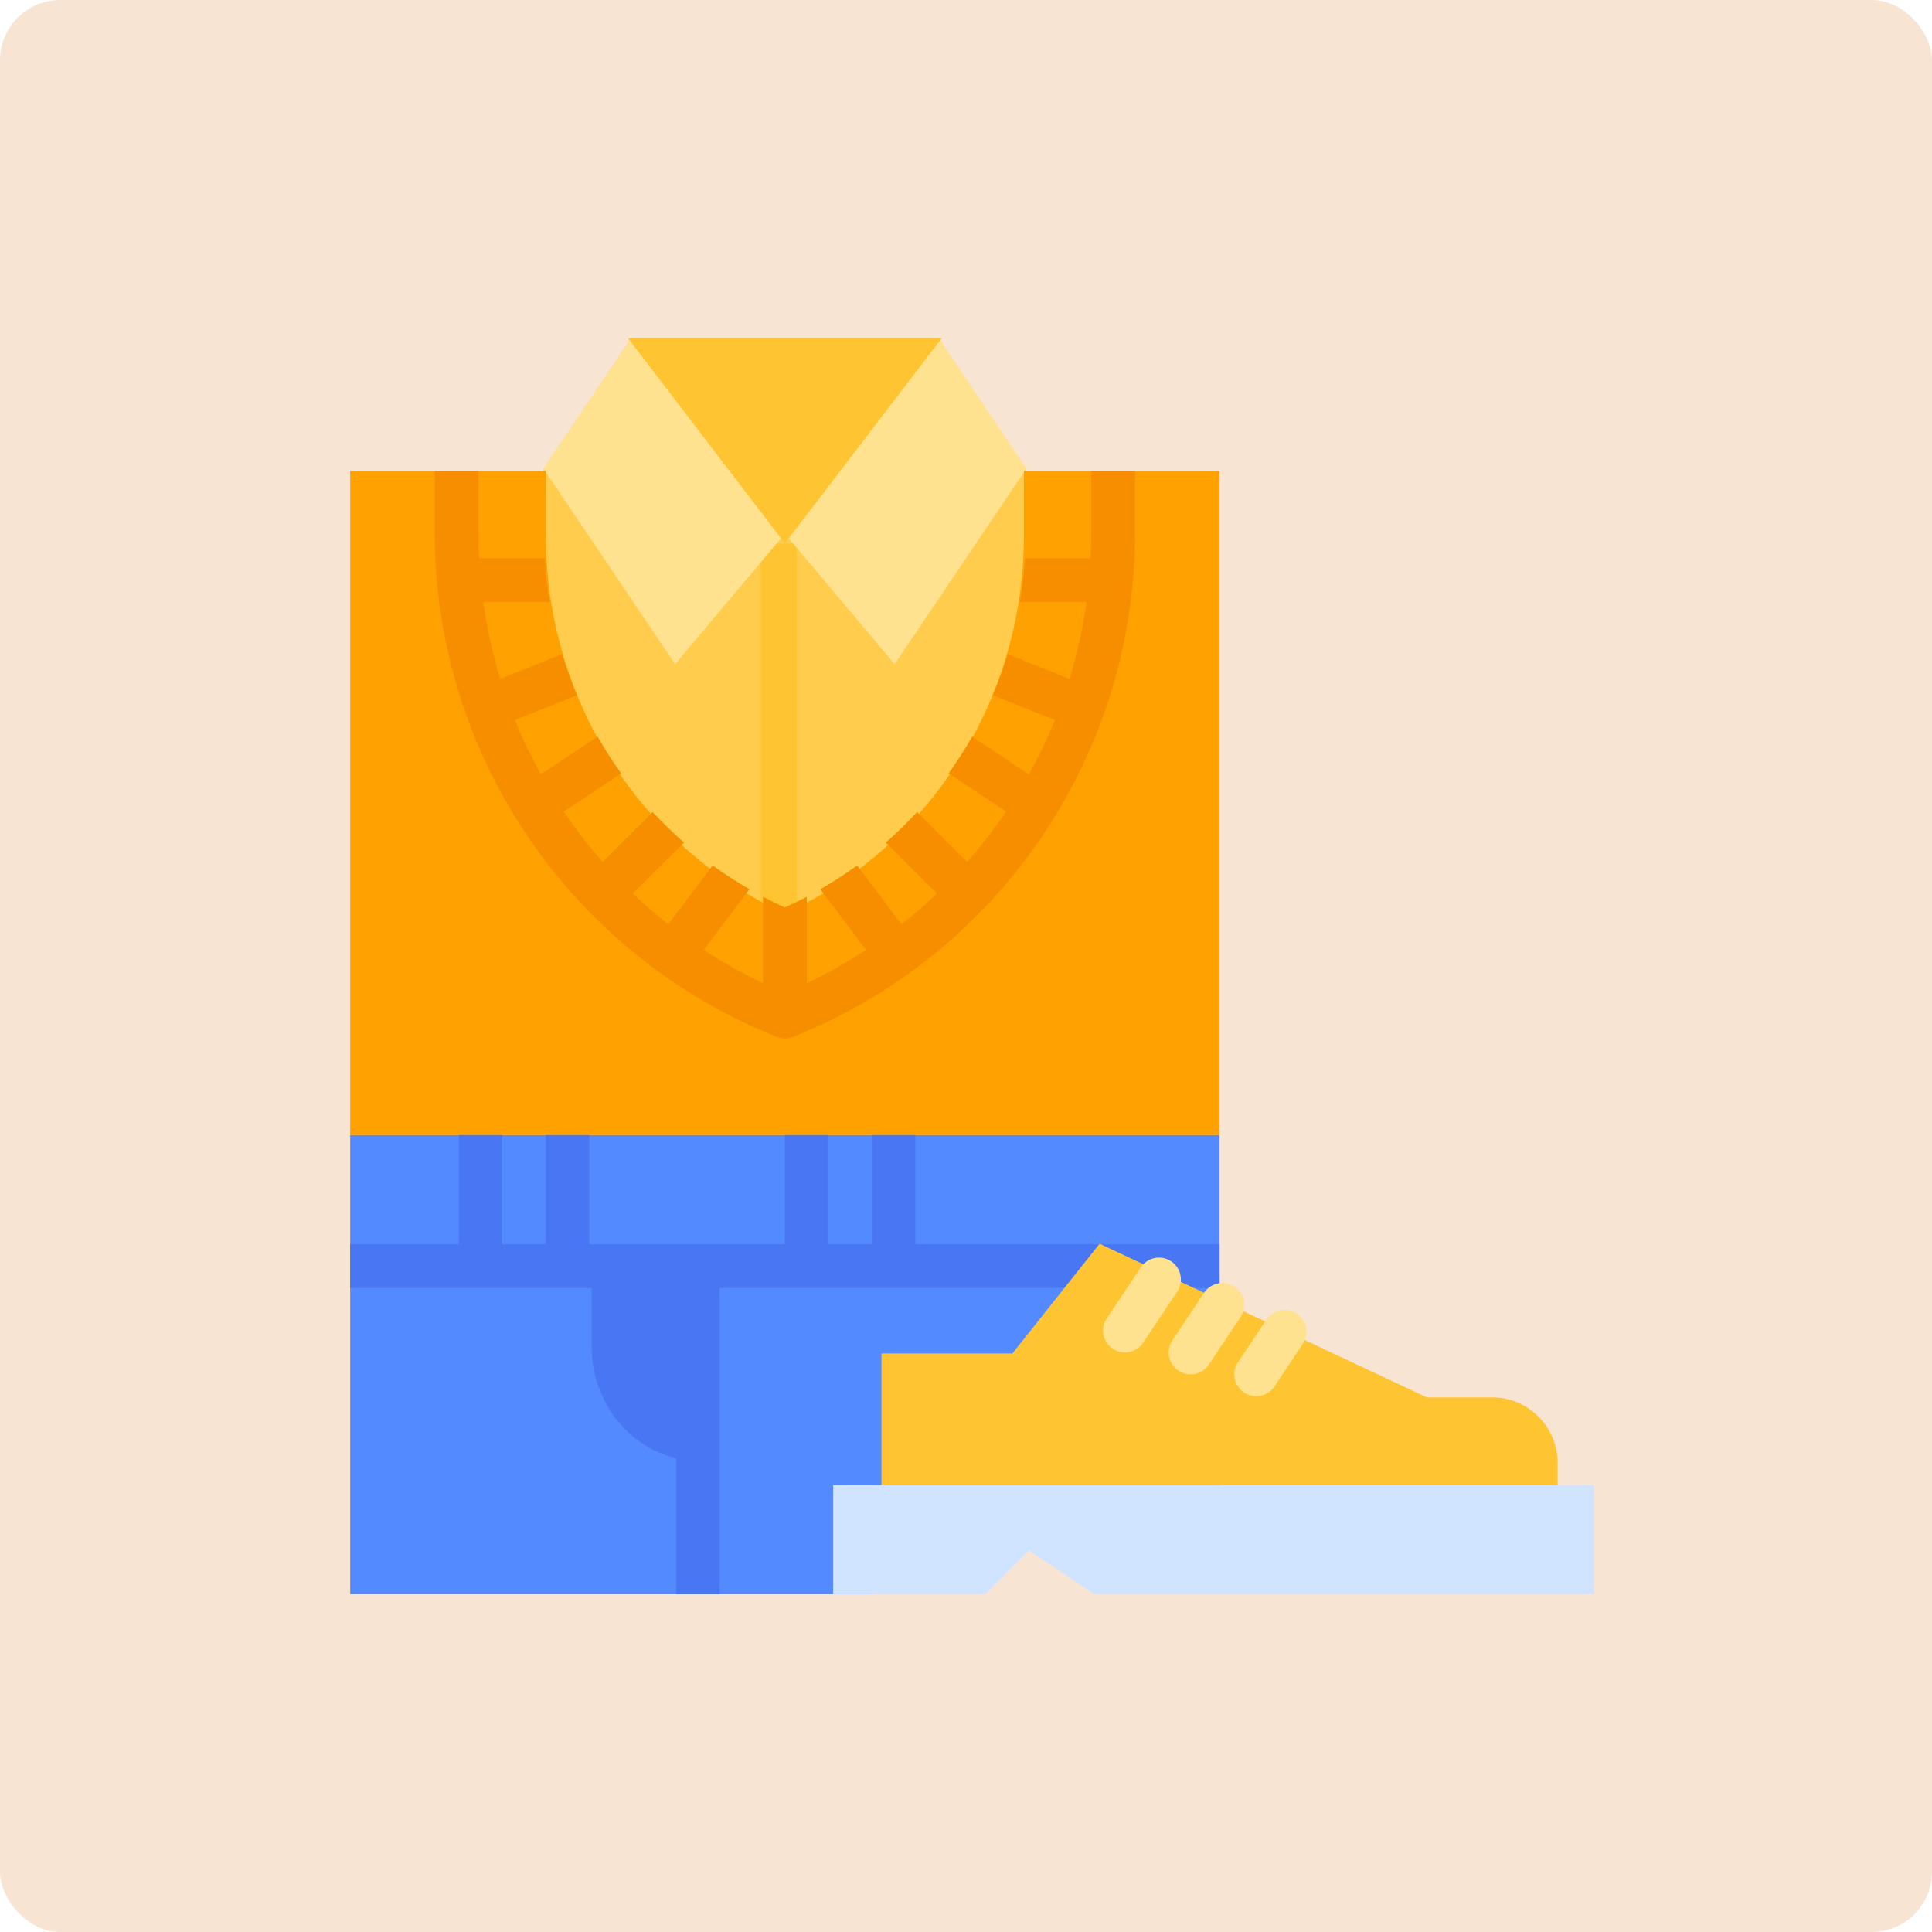 <svg width="160" height="160" viewBox="0 0 160 160" fill="none" xmlns="http://www.w3.org/2000/svg">
<rect width="160" height="160" rx="5" fill="#F8E4D2"/>
<path d="M101 126.571H75.8L72.2 132H29V94H101V126.571Z" fill="#548AFF"/>
<path d="M85 38.875L77.727 28H52.273L45 38.875V86H85V38.875Z" fill="#FFCC4D"/>
<path d="M63 45H66V86H63V45Z" fill="#FFC431"/>
<path d="M52.273 28L65 44.2L55.909 55L45 38.8L52.273 28Z" fill="#FFE28F"/>
<path d="M77.727 28L65 44.2L74.091 55L85 38.8L77.727 28Z" fill="#FFE28F"/>
<path d="M52 28L65 45L78 28H52Z" fill="#FFC431"/>
<path d="M101 39V94H29V39H45.2V44.349C45.2 45.013 45.218 45.676 45.258 46.333C45.326 47.562 45.459 48.786 45.659 50C45.901 51.486 46.239 52.953 46.672 54.393C47.021 55.564 47.434 56.715 47.907 57.84C48.404 59.03 48.967 60.19 49.594 61.314C49.907 61.878 50.233 62.43 50.578 62.973C50.883 63.457 51.203 63.936 51.534 64.403C52.332 65.537 53.198 66.621 54.126 67.648C54.938 68.549 55.798 69.404 56.702 70.21C57.456 70.884 58.24 71.524 59.056 72.131C60.027 72.854 61.037 73.523 62.08 74.136C62.446 74.354 62.822 74.564 63.2 74.766C63.787 75.085 64.388 75.382 65 75.667C65.612 75.382 66.213 75.085 66.8 74.766C67.178 74.564 67.554 74.354 67.921 74.136C68.963 73.523 69.973 72.854 70.945 72.131C71.759 71.526 72.543 70.885 73.298 70.21C74.202 69.404 75.062 68.549 75.874 67.648C77.617 65.719 79.137 63.594 80.406 61.314C81.033 60.19 81.596 59.03 82.093 57.84C82.566 56.715 82.979 55.564 83.329 54.393C83.761 52.953 84.099 51.486 84.341 50C84.541 48.786 84.674 47.562 84.742 46.333C84.782 45.676 84.8 45.013 84.8 44.349V39H101Z" fill="#FFA100"/>
<path d="M90.375 39V44.143C90.375 44.841 90.357 45.537 90.321 46.231H84.879C84.811 47.442 84.676 48.649 84.475 49.846H89.981C89.681 52.004 89.211 54.135 88.574 56.218L83.456 54.178C83.103 55.332 82.688 56.467 82.212 57.576L87.359 59.628C86.735 61.169 86.017 62.671 85.209 64.125L80.513 61.002C79.916 62.051 79.264 63.068 78.56 64.048L83.318 67.211C83.295 67.245 83.272 67.279 83.25 67.311C82.283 68.732 81.229 70.092 80.094 71.383L75.95 67.248C75.132 68.136 74.266 68.979 73.356 69.774L77.592 73.999C76.654 74.896 75.676 75.745 74.656 76.546L70.986 71.667C70.007 72.381 68.991 73.041 67.941 73.644L71.72 78.668C70.148 79.695 68.509 80.615 66.812 81.422V74.266C66.221 74.58 65.616 74.874 65 75.154C64.384 74.874 63.779 74.58 63.188 74.266V81.422C61.491 80.615 59.852 79.695 58.28 78.668L62.059 73.644C61.009 73.041 59.993 72.381 59.014 71.667L55.344 76.546C54.327 75.744 53.348 74.895 52.408 73.999L56.644 69.774C55.734 68.979 54.868 68.136 54.05 67.248L49.906 71.383C48.771 70.092 47.717 68.732 46.75 67.311C46.728 67.279 46.705 67.245 46.682 67.211L51.44 64.048C51.107 63.587 50.785 63.115 50.477 62.638C50.131 62.102 49.802 61.558 49.487 61.002L44.791 64.125C43.983 62.671 43.265 61.169 42.641 59.628L47.788 57.576C47.312 56.467 46.897 55.332 46.544 54.178L41.426 56.218C40.789 54.135 40.319 52.004 40.019 49.846H45.525C45.324 48.649 45.189 47.442 45.121 46.231H39.679C39.643 45.537 39.625 44.841 39.625 44.143V39H36V44.143C36.001 53.125 38.7 61.901 43.749 69.338C48.798 76.776 55.966 82.535 64.327 85.871C64.759 86.043 65.241 86.043 65.673 85.871C74.034 82.535 81.202 76.776 86.251 69.338C91.3 61.901 93.999 53.125 94 44.143V39H90.375Z" fill="#F78E00"/>
<path d="M58 121C55.613 121 53.324 120.005 51.636 118.234C49.948 116.463 49 114.06 49 111.556V104H58V121Z" fill="#4976F2"/>
<path d="M101 103.048H75.8V94H72.2V103.048H68.6V94H65V103.048H48.8V94H45.2V103.048H41.6V94H38V103.048H29V106.667H56V132H59.6V106.667H101V103.048Z" fill="#4976F2"/>
<path d="M73 123V112.091H83.839L91.064 103L118.161 115.727H123.581C125.018 115.727 126.396 116.302 127.413 117.325C128.429 118.348 129 119.735 129 121.182V123H73Z" fill="#FFC431"/>
<path d="M132 123V132H90.6L85.2 128.4L81.6 132H69V123H132Z" fill="#D1E4FF"/>
<path d="M91.654 109.189L94.477 104.957C94.609 104.759 94.779 104.589 94.977 104.456C95.174 104.324 95.396 104.232 95.63 104.185C95.863 104.139 96.103 104.139 96.337 104.185C96.57 104.231 96.792 104.323 96.99 104.455C97.39 104.722 97.667 105.136 97.761 105.607C97.856 106.079 97.759 106.568 97.492 106.968L94.669 111.2C94.402 111.6 93.988 111.877 93.516 111.971C93.045 112.065 92.556 111.969 92.156 111.702C91.958 111.57 91.788 111.4 91.656 111.202C91.523 111.005 91.431 110.783 91.385 110.549C91.338 110.316 91.338 110.076 91.384 109.842C91.43 109.609 91.522 109.387 91.654 109.189V109.189Z" fill="#FFE28F"/>
<path d="M99.718 107.063L97.092 111C96.536 111.833 96.761 112.958 97.594 113.513C98.426 114.069 99.551 113.844 100.107 113.012L102.733 109.074C103.289 108.242 103.064 107.116 102.231 106.561C101.399 106.006 100.274 106.23 99.718 107.063Z" fill="#FFE28F"/>
<path d="M104.882 109.283L102.527 112.813C101.972 113.646 102.197 114.771 103.029 115.326C103.862 115.881 104.987 115.657 105.542 114.824L107.897 111.294C108.452 110.462 108.228 109.337 107.395 108.781C106.563 108.226 105.437 108.451 104.882 109.283Z" fill="#FFE28F"/>
</svg>
